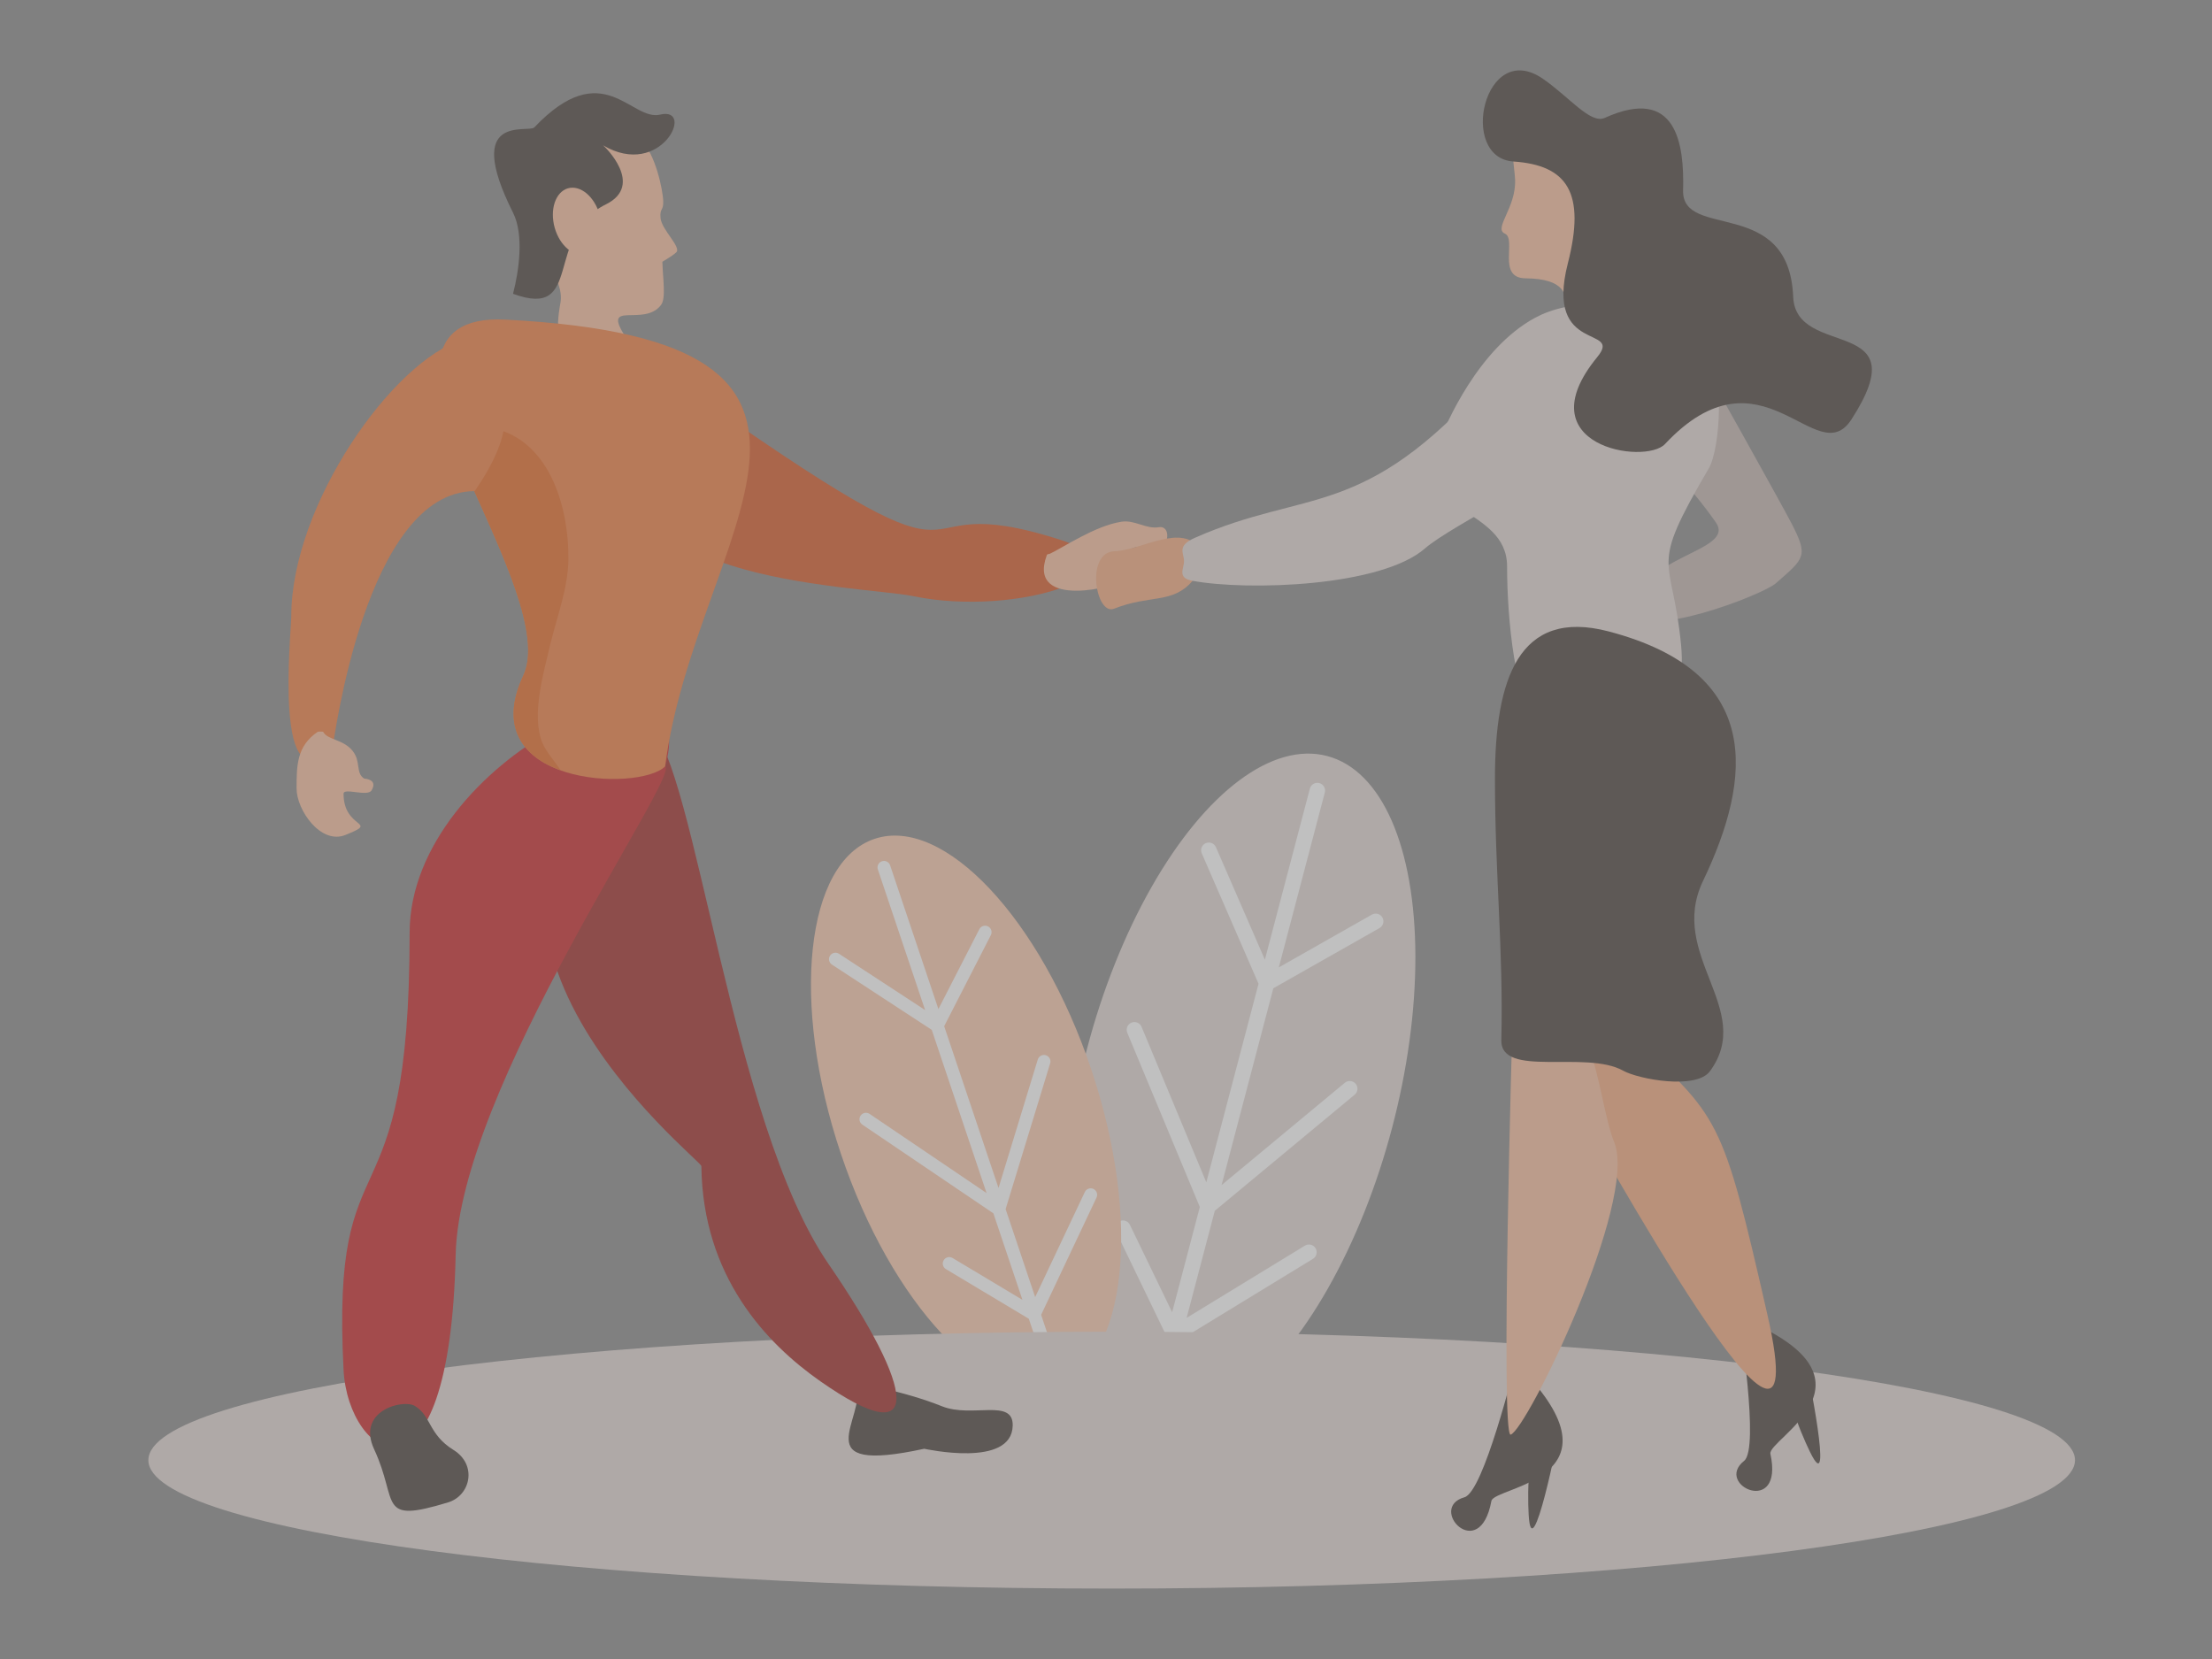 <?xml version="1.0" encoding="utf-8"?>
<!-- Generator: Adobe Illustrator 17.0.0, SVG Export Plug-In . SVG Version: 6.00 Build 0)  -->
<!DOCTYPE svg PUBLIC "-//W3C//DTD SVG 1.1//EN" "http://www.w3.org/Graphics/SVG/1.1/DTD/svg11.dtd">
<svg version="1.1" id="Vrstva_1" xmlns="http://www.w3.org/2000/svg" xmlns:xlink="http://www.w3.org/1999/xlink" x="0px" y="0px"
	 width="400px" height="300px" viewBox="0 0 400 300" enable-background="new 0 0 400 300" xml:space="preserve">
<rect x="0" y="0" width="400" height="300" fill="#808080" stroke="none"/>
<g opacity="0.5">
	<g>
		
			<ellipse transform="matrix(0.255 -0.967 0.967 0.255 -23.094 363.27)" fill-rule="evenodd" clip-rule="evenodd" fill="#DDD2CE" cx="224.093" cy="196.615" rx="62.043" ry="28.492"/>
		<path fill-rule="evenodd" clip-rule="evenodd" fill="#FFFFFF" d="M236.868,142.602c0.197-0.746,0.959-1.191,1.707-0.995
			c0.746,0.196,1.19,0.961,0.993,1.706l-8.316,31.621l16.831-9.546c0.672-0.38,1.525-0.143,1.904,0.529
			c0.38,0.673,0.142,1.526-0.529,1.905l-19.199,10.89l-9.36,35.59l22.281-18.499c0.592-0.494,1.476-0.414,1.969,0.179
			c0.494,0.593,0.414,1.475-0.178,1.97l-25.296,20.999l-5.092,19.36l21.389-13.06c0.66-0.402,1.52-0.192,1.922,0.466
			c0.402,0.66,0.193,1.521-0.467,1.922l-23.87,14.576l-1.426,5.418c0.162,0.301,0.215,0.663,0.121,1.02
			c-0.197,0.749-0.963,1.196-1.713,0.999l-1.708-0.45l2.036-7.742l-9.062-18.759c-0.338-0.695-0.045-1.532,0.65-1.869
			c0.695-0.336,1.532-0.044,1.866,0.65l7.64,15.814l5.005-19.032l-13.118-31.506c-0.297-0.714,0.04-1.534,0.753-1.83
			c0.713-0.298,1.534,0.04,1.83,0.753l11.708,28.122l9.444-35.906l-10.266-23.587c-0.308-0.707,0.016-1.53,0.722-1.838
			c0.707-0.308,1.53,0.015,1.838,0.722l8.853,20.342L236.868,142.602z"/>
	</g>
	<g>
		
			<ellipse transform="matrix(-0.318 -0.948 0.948 -0.318 39.729 430.488)" fill-rule="evenodd" clip-rule="evenodd" fill="#F8C3A5" cx="174.659" cy="200.958" rx="52.022" ry="23.89"/>
		<path fill-rule="evenodd" clip-rule="evenodd" fill="#FFFFFF" d="M158.744,157.225c-0.205-0.613,0.125-1.277,0.739-1.483
			c0.612-0.206,1.277,0.125,1.482,0.738l8.729,25.988l7.401-14.438c0.296-0.576,1.003-0.803,1.579-0.506
			c0.575,0.296,0.801,1.003,0.506,1.579l-8.442,16.469l9.827,29.25l7.097-23.221c0.188-0.62,0.844-0.97,1.462-0.782
			c0.619,0.188,0.969,0.844,0.781,1.463l-8.057,26.363l5.345,15.911l8.976-19c0.277-0.586,0.977-0.836,1.562-0.559
			c0.584,0.278,0.835,0.977,0.558,1.562l-10.018,21.204l1.496,4.453c0.251,0.138,0.456,0.366,0.554,0.66
			c0.206,0.615-0.125,1.282-0.741,1.488l-1.404,0.472l-2.137-6.364l-14.988-8.974c-0.556-0.332-0.737-1.053-0.404-1.608
			c0.332-0.556,1.052-0.737,1.607-0.405l12.635,7.565l-5.255-15.641l-23.698-16.04c-0.536-0.363-0.677-1.092-0.314-1.629
			c0.363-0.537,1.092-0.677,1.63-0.314l21.151,14.315l-9.913-29.509l-18.053-11.803c-0.54-0.353-0.694-1.079-0.34-1.619
			c0.353-0.542,1.079-0.695,1.621-0.341l15.568,10.179L158.744,157.225z"/>
	</g>
	<path fill-rule="evenodd" clip-rule="evenodd" fill="#DDD2CE" d="M201.028,287.267c95.944,0,174.197-10.433,174.197-23.226
		c0-12.793-78.253-23.226-174.197-23.226c-95.946,0-174.199,10.433-174.199,23.226C26.829,276.834,105.082,287.267,201.028,287.267z
		"/>
	<g>
		<path fill-rule="evenodd" clip-rule="evenodd" fill="#F5B895" d="M275.854,50.329c-5.206-0.045-1.547-7.112-3.725-8.084
			c-2.107-0.94,2.046-4.643,1.848-9.734c-0.048-1.262-0.334-2.892-0.334-3.898c0-4.511,5.616-6.437,9.322-6.437
			c7.739,0,7.889,1.971,11.022,9.637c2.642,6.47-5.637,17.848-2.613,24.613c3.082,6.893-1.318,3.516-8.293,4.769
			C278.248,62.063,290.077,50.453,275.854,50.329z"/>
		<g>
			<path fill-rule="evenodd" clip-rule="evenodd" fill="#3C322C" d="M314.586,238.343c-0.077,0.602,3.644,23.568,0.802,25.829
				c-5.51,4.383,7.262,10.211,4.757-1.272c-0.572-2.627,21.531-13.263-4.664-24.299
				C315.159,238.465,314.599,238.243,314.586,238.343z"/>
			<path fill-rule="evenodd" clip-rule="evenodd" fill="#3C322C" d="M326.646,246.852c0,0.001,5.21,25.081,0.641,15.662
				c-1.676-3.457-6.257-13.913-2.187-15.622C326.13,246.459,326.575,246.505,326.646,246.852z"/>
		</g>
		<g>
			<path fill-rule="evenodd" clip-rule="evenodd" fill="#3C322C" d="M274.081,246.631c-0.305,0.525-5.769,23.139-9.266,24.123
				c-6.778,1.906,2.737,12.227,4.879,0.668c0.489-2.642,24.987-3.886,5.113-24.207C274.562,246.965,274.131,246.544,274.081,246.631
				z"/>
			<path fill-rule="evenodd" clip-rule="evenodd" fill="#3C322C" d="M281.902,259.146c-0.001,0.003-4.911,25.142-5.475,14.689
				c-0.207-3.837-0.38-15.25,4.034-15.25C281.58,258.585,281.972,258.802,281.902,259.146z"/>
		</g>
		<path fill-rule="evenodd" clip-rule="evenodd" fill="#BDADA8" d="M307.244,64.602c0.172,0.164,14.766,26.262,16.712,30.024
			c3.124,6.042,2.344,6.301-2.826,10.851c-2.49,2.191-24.424,10.466-24.861,4.921c-0.783-9.972,17.804-10.485,14.005-15.939
			c-4.692-6.737-9.086-10.428-13.42-17.264C295.077,74.391,305.83,63.249,307.244,64.602z"/>
		<path fill-rule="evenodd" clip-rule="evenodd" fill="#F1A173" d="M319.608,237.752c-8.25-36.201-8.612-35.494-24.638-50.424
			c-10.795-10.056-4.765-1.124-10.136,12.703C287.611,203.961,329.6,281.603,319.608,237.752z"/>
		<path fill-rule="evenodd" clip-rule="evenodd" fill="#F5B895" d="M273.559,183.838c-0.056,0.186-2.265,76.141-0.381,75.586
			c2.896-0.851,23.042-42.096,18.736-52.841C288.303,197.573,289.098,177.059,273.559,183.838z"/>
		<path fill-rule="evenodd" clip-rule="evenodd" fill="#F5B895" d="M112.995,60.733c-4.195-6.559,3.474-1.529,6.541-5.586
			c0.927-1.227,0.322-4.727,0.244-7.814c-0.001-0.033,1.688-0.946,2.494-1.681c1.029-0.936-2.652-4.084-2.829-6.25
			c-0.152-1.865,0.529-1.176,0.489-2.973c-0.045-2.073-1.452-8.706-3.946-10.902c-8.465-7.45-28.154-0.665-16.403,22.755
			c0.896,1.787,2.185,4.172,1.758,6.498c-1.914,10.407,2.629,9.976,11.506,6.724C113.143,61.398,113.279,61.179,112.995,60.733z"/>
		<path fill-rule="evenodd" clip-rule="evenodd" fill="#3C322C" d="M154.912,250.329c1.772,6.234-9.708,16.4,12.206,11.656
			c0.076-0.017,15.862,3.57,16.012-4.205c0.096-4.988-7.349-1.305-12.786-3.48C163.239,251.458,154.836,250.06,154.912,250.329z"/>
		<path fill-rule="evenodd" clip-rule="evenodd" fill="#9A1915" d="M117.541,131.455c8.186,6.927,14.665,71.471,32.242,97.058
			c15.756,22.935,17.589,34.588-1.446,21.258c-9.74-6.821-21.267-18.926-21.506-38.9
			C126.818,209.631,69.705,165.269,117.541,131.455z"/>
		<path fill-rule="evenodd" clip-rule="evenodd" fill="#C61618" d="M120.277,138.589c2.778,1.69-37.224,58.258-37.878,88.313
			c-1.059,48.557-19.43,37.01-20.269,20.857c-2.308-44.42,11.945-23.483,11.945-79.113
			C74.075,136.998,127.82,112.595,120.277,138.589z"/>
		<path fill-rule="evenodd" clip-rule="evenodd" fill="#D44B16" d="M128.076,73.056c54.693,38.309,31.278,14.176,63.735,24.582
			c16.96,5.438-7.416,14.186-26.799,10.144c-9.047-1.886-64.69-2.641-42.519-31.105C122.509,76.656,128.985,73.694,128.076,73.056z"
			/>
		<path fill-rule="evenodd" clip-rule="evenodd" fill="#ED7331" d="M120.277,138.589c5.384-42.168,44.795-76.993-28.895-80.795
			c-15.494-0.8-14.177,11.955-6.684,28.662c6.189,13.798,13.309,28.482,9.95,35.651C85.298,142.058,115.59,143.273,120.277,138.589z
			"/>
		<path fill-rule="evenodd" clip-rule="evenodd" fill="#E35D13" d="M81.674,79.524c6.485,15.51,16.906,34.193,12.974,42.583
			c-4.485,9.571,0.153,14.829,6.711,17.193c-0.965-1.566-2.547-3.245-3.247-4.895c-2.135-5.034,0.214-12.776,1.425-18.025
			c1.21-4.93,3.204-10.159,3.245-15.251c0.079-9.744-3.596-22.311-14.811-23.92C85.723,77.208,83.591,78.038,81.674,79.524z"/>
		<path fill-rule="evenodd" clip-rule="evenodd" fill="#ED7331" d="M83.63,61.443C71.172,65.146,52.668,91.176,52.668,111.5
			c0,2.791-3.377,35.306,7.556,23.157c0.15-0.167,5.831-45.847,25.63-45.844C93.05,78.244,94.041,70.62,83.63,61.443z"/>
		<path fill-rule="evenodd" clip-rule="evenodd" fill="#F5B895" d="M189.859,100.129c2.284-1.048,8.173-5.07,12.947-5.786
			c2.423-0.363,4.422,1.369,6.741,0.997c2.325-0.374,1.809,3.825-0.224,3.769c-2.448-0.068-6.944-1.996-6.541,5.822
			c0.05,0.982-17.156,5.554-13.506-4.483C189.404,100.098,189.568,100.262,189.859,100.129z"/>
		<path fill-rule="evenodd" clip-rule="evenodd" fill="#3C322C" d="M75.019,254.235c2.975,1.778,2.422,5.13,6.995,7.966
			c4.321,2.678,3.092,8.242-0.996,9.483c-12.945,3.935-8.874,0.029-13.356-9.597C64.404,255.092,72.87,252.95,75.019,254.235z"/>
		<path fill-rule="evenodd" clip-rule="evenodd" fill="#3C322C" d="M109.047,26.275c10.533,6.224,16.745-7.088,10.34-5.552
			C114.08,21.997,109.1,9.9,96.613,23.042c-1.037,1.092-12.981-2.798-3.84,15.42c2.013,4.011,1.073,10.489,0,14.666
			c12.913,4.737,5.425-10.551,16.789-16.169C116.631,33.465,109.288,26.417,109.047,26.275z"/>
		<path fill-rule="evenodd" clip-rule="evenodd" fill="#F5B895" d="M103.52,33.94c2.379,0,4.689,2.713,5.157,6.06
			c0.468,3.347-1.082,6.06-3.462,6.06c-2.38,0-4.689-2.713-5.157-6.06C99.59,36.653,101.139,33.94,103.52,33.94z"/>
		<path fill-rule="evenodd" clip-rule="evenodd" fill="#F5B895" d="M58.428,132.313c0.709,1.492,3.642,1.341,5.338,3.472
			c1.567,1.97,0.485,4.021,2.11,5.015c0.011,0.007,2.521,0.071,1.322,2.117c-0.727,1.24-5.072-0.55-5.072,0.617
			c0,6.524,6.687,4.912,0.317,7.462c-4.444,1.779-8.813-4.518-8.813-8.405c0-4.165,0.032-7.691,3.832-10.261
			C57.538,132.28,58.417,132.292,58.428,132.313z"/>
		<path fill-rule="evenodd" clip-rule="evenodd" fill="#DDD2CE" d="M260.248,79.911c-5.055,13.384,12.28,11.621,12.28,22.512
			c0,9.424,1.447,24.9,5.798,28.571c0.158,0.133,27.955,9.711,25.671-14.308c-1.595-16.769-6.124-12.993,5.012-32
			c2.105-3.592,2.87-17.682-0.306-20.618c-12.915-11.942-25.515-9.622-31.079-6.624C267.322,62.995,261.424,76.798,260.248,79.911z"
			/>
		<path fill-rule="evenodd" clip-rule="evenodd" fill="#3C322C" d="M270.335,140.793c0,17.497,1.539,30.838,1.155,47.296
			c-0.163,6.919,15.26,1.752,22.018,5.519c2.795,1.559,13.214,3.492,15.702,0.105c8.21-11.179-7.687-20.941-1.259-34.386
			c8.982-18.784,10.92-37.808-17.063-45.148C274.578,109.902,270.335,122.937,270.335,140.793z"/>
		<path fill-rule="evenodd" clip-rule="evenodd" fill="#F1A173" d="M217.238,99.467c-3.461-5.096-10.674,0.045-15.706,0.216
			c-5.313,0.181-3.402,11.709-0.074,10.391c6.594-2.61,10.561-0.803,14.201-5.045C218.113,102.17,217.828,100.336,217.238,99.467z"
			/>
		<path fill-rule="evenodd" clip-rule="evenodd" fill="#DDD2CE" d="M270.861,64.725c4.048-9.494,27.918-0.32,15.159,17.95
			c-0.285,0.408-23.88,12.565-28.295,16.461c-7.92,6.988-32.169,7.73-42.065,5.894c-2.886-0.535-1.533-2.173-1.553-3.597
			c-0.022-1.458-1.346-2.717,1.96-4.178c20.296-8.971,30.418-3.01,53.114-28.634C269.708,68.026,270.586,65.369,270.861,64.725z"/>
		<path fill-rule="evenodd" clip-rule="evenodd" fill="#3C322C" d="M279.024,14.257c4.774,3.299,8.582,8.228,11.162,7.062
			c13.046-5.897,14.396,4.806,14.171,13.093c-0.247,9.057,19.155,0.979,19.908,19.254c0.471,11.412,22.842,3.119,10.541,22.171
			c-6.304,9.766-16.149-14.282-33.726,4.465c-3.597,3.837-25.449,0.372-12.248-15.729c4.756-5.802-9.567-0.341-5.319-16.938
			c3.271-12.775-0.069-17.765-9.847-18.43C263.635,28.524,268.379,6.901,279.024,14.257z"/>
	</g>
</g>
</svg>
